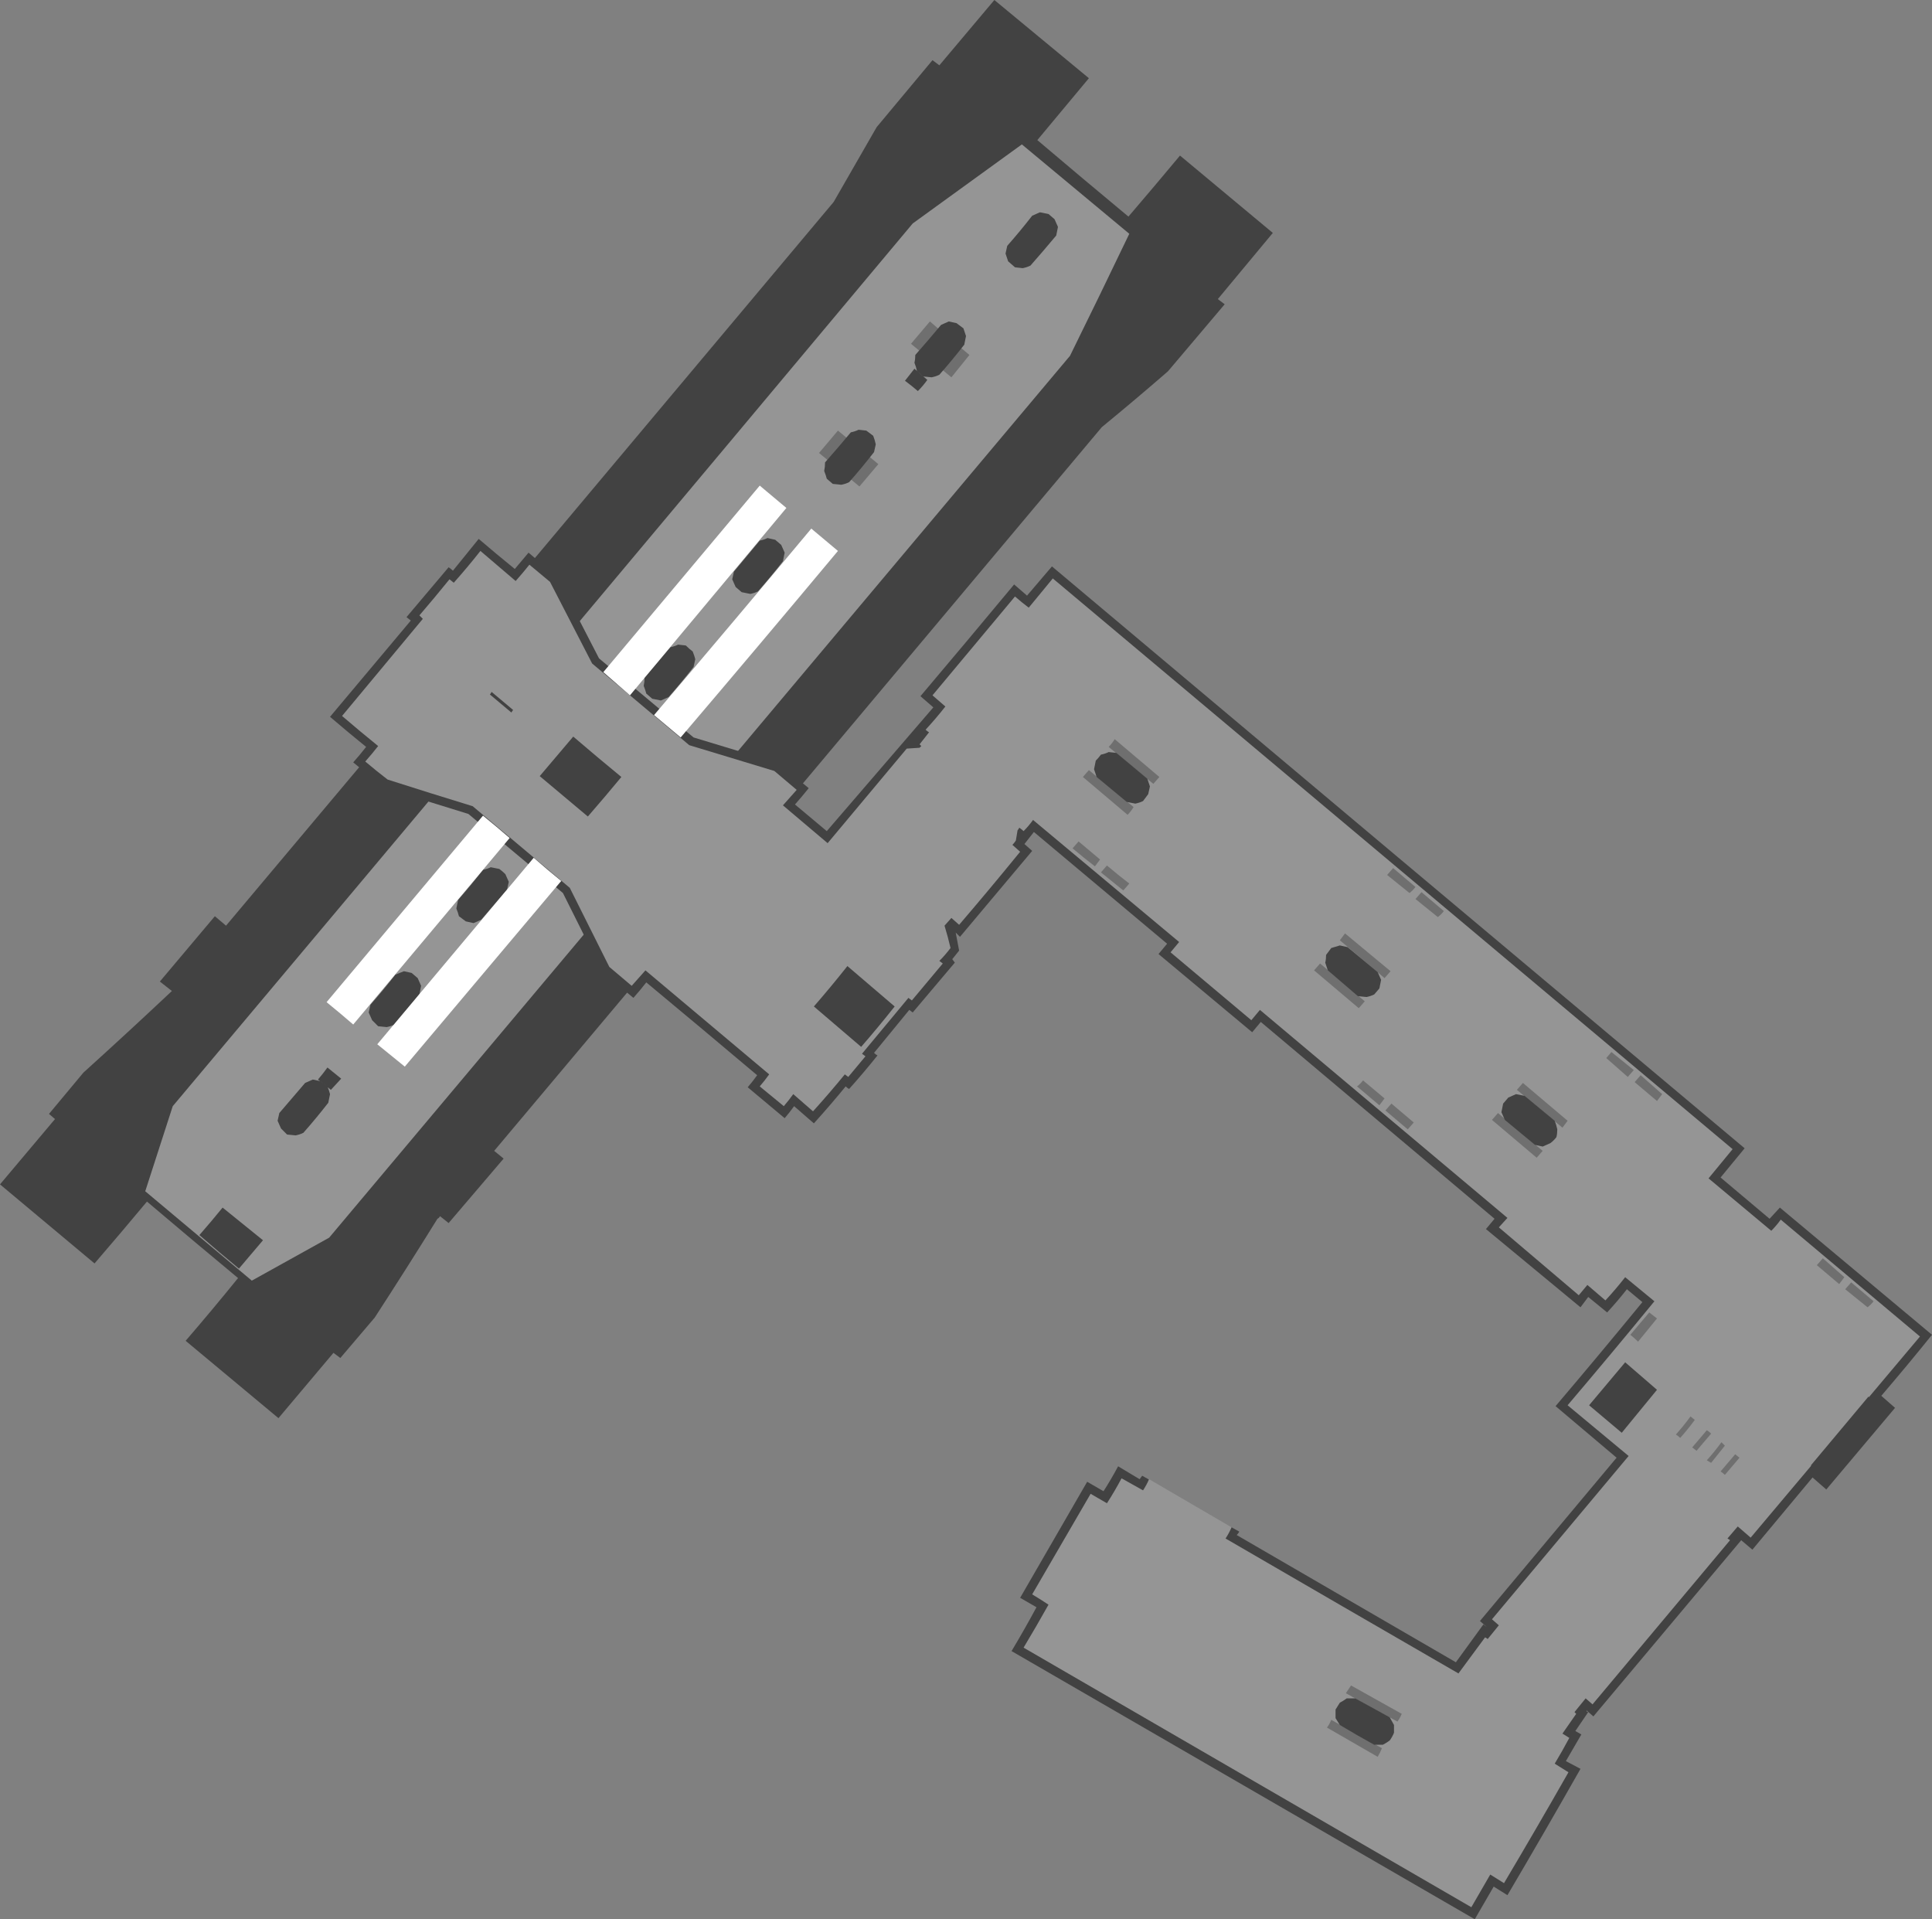 <?xml version="1.0" encoding="UTF-8" standalone="no"?>
<svg xmlns:ffdec="https://www.free-decompiler.com/flash" xmlns:xlink="http://www.w3.org/1999/xlink" ffdec:objectType="shape" height="1116.5px" width="1124.0px" xmlns="http://www.w3.org/2000/svg">
  <rect width="100%" height="100%" fill="#808080" stroke="none"/>
  <g transform="matrix(1.0, 0.0, 0.0, 1.0, 499.85, 500.0)">
    <path d="M78.65 -500.0 L133.65 -454.5 103.65 -418.5 Q130.15 -396.0 156.65 -374.0 171.65 -391.5 186.65 -409.5 L240.65 -364.5 208.65 -326.0 212.65 -323.0 179.65 -284.0 Q160.65 -267.5 141.15 -251.5 -35.35 -41.0 -212.35 169.5 L-206.85 174.0 -238.85 211.5 -243.85 207.5 Q-244.35 208.5 -245.35 209.0 -263.35 238.0 -281.85 266.5 L-301.85 290.0 -305.85 287.0 -337.85 325.0 -391.85 280.0 Q-376.35 262.0 -361.35 243.5 -387.85 221.5 -414.35 199.0 -429.35 217.0 -444.85 235.0 L-499.85 189.0 -467.85 151.0 -471.35 148.0 -451.35 124.0 Q-425.35 100.5 -399.85 76.5 L-406.85 71.0 -374.85 33.0 -368.35 38.5 Q-191.35 -172.0 -14.85 -382.5 L10.15 -426.0 42.65 -465.0 46.65 -462.0 78.65 -500.0" fill="#424242" fill-rule="evenodd" stroke="none"/>
    <path d="M157.15 -364.0 Q140.15 -328.5 122.65 -293.0 L-308.35 220.0 -353.35 245.0 -415.35 193.0 -399.35 143.5 Q-183.85 -113.0 31.15 -370.0 L94.65 -416.0 157.15 -364.0" fill="#959595" fill-rule="evenodd" stroke="none"/>
    <path d="M41.15 -313.0 Q52.65 -303.0 64.15 -293.5 L53.65 -280.5 30.15 -300.0 41.15 -313.0" fill="#6f6f6f" fill-rule="evenodd" stroke="none"/>
    <path d="M-12.35 -249.5 L11.15 -230.0 0.15 -217.0 -23.35 -236.5 -12.35 -249.5" fill="#6f6f6f" fill-rule="evenodd" stroke="none"/>
    <path d="M110.15 -375.5 L113.65 -372.5 115.65 -368.0 114.65 -363.0 Q107.15 -354.0 99.65 -345.5 97.65 -344.5 95.15 -344.0 L90.65 -344.5 86.65 -348.0 85.15 -352.5 86.15 -357.0 Q93.65 -365.5 100.65 -374.5 L105.15 -376.5 110.15 -375.5" fill="#424242" fill-rule="evenodd" stroke="none"/>
    <path d="M61.15 -299.5 Q54.15 -290.5 46.65 -282.0 44.65 -281.0 42.15 -280.5 L37.15 -281.0 33.65 -284.0 Q33.15 -286.5 32.15 -289.0 32.65 -291.0 32.65 -293.5 40.15 -302.0 47.65 -311.0 L52.15 -313.0 56.65 -312.0 60.65 -309.0 62.15 -304.5 61.15 -299.5" fill="#424242" fill-rule="evenodd" stroke="none"/>
    <path d="M4.15 -249.5 L8.15 -246.5 Q9.15 -244.0 9.65 -241.5 L8.65 -237.0 Q1.65 -228.0 -5.85 -219.5 -7.85 -218.5 -10.35 -218.0 L-15.35 -218.5 -18.85 -221.5 Q-19.35 -223.5 -20.35 -226.0 -19.85 -228.5 -19.85 -231.0 -12.35 -239.5 -4.85 -248.5 -2.35 -249.0 -0.35 -250.0 L4.15 -249.5" fill="#424242" fill-rule="evenodd" stroke="none"/>
    <path d="M-45.35 -183.0 L-43.35 -178.5 -44.35 -173.5 Q-51.35 -164.5 -58.85 -156.0 -60.85 -155.0 -63.35 -154.5 L-68.35 -155.5 -71.85 -158.5 -73.85 -163.0 -72.85 -167.5 -57.85 -185.5 Q-55.35 -186.0 -53.35 -187.0 L-48.85 -186.0 -45.35 -183.0" fill="#424242" fill-rule="evenodd" stroke="none"/>
    <path d="M-100.85 -124.5 Q-98.85 -122.5 -96.85 -121.0 -95.85 -118.5 -95.35 -116.5 L-96.35 -112.0 Q-103.35 -103.0 -110.85 -94.5 L-115.35 -92.5 -120.35 -93.5 -123.85 -96.5 Q-124.35 -98.5 -125.35 -101.0 -124.85 -103.5 -124.85 -106.0 -117.35 -114.5 -109.85 -123.5 -107.35 -124.0 -105.35 -125.0 L-100.85 -124.5" fill="#424242" fill-rule="evenodd" stroke="none"/>
    <path d="M-205.85 8.5 L-203.85 13.0 -204.85 17.5 -219.85 35.0 Q-221.85 36.0 -224.35 37.0 L-228.85 36.0 -232.85 33.0 Q-233.35 31.0 -234.35 28.5 L-233.35 23.5 Q-225.85 15.0 -218.85 6.0 -216.35 5.5 -214.35 4.5 L-209.35 5.5 Q-207.35 7.0 -205.85 8.5" fill="#424242" fill-rule="evenodd" stroke="none"/>
    <path d="M-256.85 69.0 L-254.85 73.5 -255.85 78.5 Q-262.85 87.5 -270.35 96.0 -272.35 97.0 -274.85 97.5 L-279.85 97.0 -283.35 93.5 -285.35 89.0 -284.35 84.5 Q-276.85 76.0 -269.85 67.0 L-264.85 65.0 -260.35 66.0 -256.85 69.0" fill="#424242" fill-rule="evenodd" stroke="none"/>
    <path d="M-309.35 132.0 Q-308.35 134.5 -307.85 136.5 L-308.85 141.5 Q-315.85 150.5 -323.35 159.0 -325.35 160.0 -327.85 160.5 L-332.85 160.0 -336.35 156.5 -338.35 152.0 -337.35 147.5 -322.35 130.0 -317.85 128.0 -313.35 129.0 -309.35 132.0" fill="#424242" fill-rule="evenodd" stroke="none"/>
    <path d="M32.15 -285.5 L39.65 -279.0 Q37.15 -275.5 34.15 -272.5 30.65 -275.5 26.65 -278.5 L32.15 -285.5" fill="#424242" fill-rule="evenodd" stroke="none"/>
    <path d="M-166.35 -71.5 Q-152.35 -59.5 -138.35 -48.0 -147.85 -36.5 -157.85 -25.0 L-185.85 -48.5 -166.35 -71.5" fill="#424242" fill-rule="evenodd" stroke="none"/>
    <path d="M-309.35 121.0 L-301.35 127.5 -307.35 134.0 -314.85 128.0 Q-311.85 124.5 -309.35 121.0" fill="#424242" fill-rule="evenodd" stroke="none"/>
    <path d="M-370.35 202.5 L-346.85 221.5 -360.85 238.0 Q-372.35 228.5 -383.85 218.5 -376.85 210.5 -370.35 202.5" fill="#424242" fill-rule="evenodd" stroke="none"/>
    <path d="M97.65 -153.5 L112.15 -170.5 Q313.65 -1.0 515.15 168.0 L501.15 185.0 529.65 209.0 535.65 202.5 624.15 276.5 Q609.65 294.5 594.65 312.0 L602.65 319.0 562.65 366.5 554.65 359.5 519.65 401.5 513.15 396.0 427.15 498.5 423.15 495.0 423.15 495.5 Q423.65 496.0 424.15 496.0 L416.65 507.0 420.15 509.0 411.15 524.5 419.65 529.0 Q398.65 566.0 377.15 602.5 L369.15 597.5 358.15 616.5 88.65 460.5 Q96.15 448.0 103.15 435.0 L93.65 429.5 132.65 362.0 142.15 367.5 Q146.65 360.5 150.65 353.0 L163.15 360.5 164.65 358.5 169.15 361.0 187.65 385.5 216.65 388.5 221.15 391.0 Q220.65 392.0 219.65 393.0 L347.15 467.0 363.15 445.0 365.15 446.5 361.15 443.0 440.65 348.0 405.15 318.0 Q430.65 288.0 455.65 257.5 L446.65 250.0 Q441.15 257.0 435.15 263.5 L424.15 254.5 419.65 260.5 364.65 215.0 369.65 209.0 233.65 94.5 228.65 100.5 174.15 55.0 179.15 49.0 101.65 -16.0 96.15 -9.0 100.65 -5.0 58.65 45.0 56.15 42.5 58.15 53.0 54.15 58.0 55.65 60.0 31.15 89.0 29.15 87.5 8.65 112.5 Q9.65 113.5 10.65 114.0 2.65 124.0 -5.85 133.5 -6.85 133.0 -7.85 132.0 -16.85 143.0 -26.35 153.5 L-37.85 143.5 Q-40.35 147.0 -43.35 150.5 L-64.85 132.5 Q-61.85 129.0 -59.35 125.5 -91.35 98.5 -123.85 71.5 -127.35 76.0 -131.35 80.5 L-149.35 65.5 -172.35 19.5 -227.35 -26.5 Q-251.85 -34.0 -276.85 -42.0 L-294.35 -56.5 Q-290.35 -61.0 -286.85 -65.5 -297.35 -74.0 -307.85 -83.0 L-260.85 -139.0 -263.35 -141.0 -238.85 -170.0 Q-237.35 -169.0 -236.35 -168.0 L-221.35 -186.5 Q-210.85 -177.5 -200.35 -169.0 L-192.35 -178.5 -175.85 -164.5 -151.35 -117.0 -96.35 -71.0 -46.85 -56.0 -29.35 -41.5 Q-33.35 -36.5 -37.35 -32.0 L-18.85 -16.5 43.15 -88.5 35.65 -95.0 Q63.15 -127.5 90.15 -160.0 L97.65 -153.5" fill="#424242" fill-rule="evenodd" stroke="none"/>
    <path d="M90.65 -153.0 Q94.65 -149.5 98.65 -146.5 L112.65 -163.5 508.15 168.5 494.15 185.5 530.65 216.0 Q533.65 213.0 536.15 209.5 L617.15 277.5 518.65 394.5 511.15 388.0 505.15 395.0 Q506.15 395.5 506.65 396.0 L426.65 491.5 422.65 488.0 416.15 496.0 417.15 497.0 409.15 508.5 413.15 511.0 Q409.15 518.5 404.65 526.0 L412.65 531.0 Q394.15 563.5 375.15 595.5 L367.15 590.5 356.15 609.5 95.65 458.5 Q103.15 446.0 110.15 433.5 105.65 430.5 100.65 427.5 L134.65 369.0 144.15 374.5 Q148.65 367.5 152.65 360.0 L165.15 367.0 Q167.15 364.0 168.65 360.5 L216.65 388.5 Q215.15 392.0 213.15 395.0 281.15 434.5 348.65 473.5 L364.15 452.5 Q365.15 453.0 365.65 453.5 L372.15 445.5 368.15 442.0 447.65 347.0 412.15 317.5 Q437.65 287.5 462.65 257.0 L445.65 243.0 Q440.15 250.0 434.15 256.5 L423.65 247.5 418.65 253.5 372.15 214.0 377.15 208.5 233.15 87.5 228.15 93.5 181.15 54.0 186.15 48.0 101.15 -23.0 Q98.65 -19.5 95.65 -16.5 94.65 -17.5 93.15 -18.5 92.65 -17.5 92.15 -17.0 L91.15 -11.0 Q90.15 -9.5 89.15 -8.5 L93.65 -4.5 Q76.15 17.0 58.15 38.0 L53.65 34.0 49.65 38.5 Q51.65 45.0 53.15 51.5 50.15 55.5 46.65 59.0 L48.65 60.5 30.65 82.0 28.65 80.5 1.65 113.0 3.65 114.5 -6.35 126.5 -8.35 125.0 Q-17.35 136.0 -26.85 146.5 L-38.35 136.5 Q-40.85 140.0 -43.85 143.5 L-57.85 132.0 Q-54.85 128.5 -52.35 125.0 L-124.35 64.5 -132.35 73.5 -145.35 62.5 -168.35 16.5 -224.85 -31.0 Q-249.35 -38.5 -274.35 -46.5 -280.85 -51.5 -287.35 -57.0 -283.35 -61.5 -279.85 -66.0 -290.35 -74.5 -300.85 -83.5 L-253.85 -140.0 -255.85 -142.0 Q-246.85 -152.5 -238.35 -163.0 L-235.85 -161.0 Q-227.85 -170.0 -220.35 -179.5 L-199.85 -162.0 Q-195.85 -166.5 -191.85 -171.5 L-179.85 -161.5 -155.35 -114.0 -98.85 -66.5 -49.35 -51.5 -36.35 -40.5 -44.35 -31.5 -18.35 -9.5 27.65 -64.5 35.15 -65.0 36.15 -66.0 35.15 -67.0 40.65 -74.0 Q39.65 -74.5 38.65 -75.5 44.65 -82.0 50.15 -89.0 L42.65 -95.5 90.65 -153.0" fill="#959595" fill-rule="evenodd" stroke="none"/>
    <path d="M397.65 169.5 L394.15 173.5 368.15 151.5 371.65 147.5 397.65 169.5" fill="#6f6f6f" fill-rule="evenodd" stroke="none"/>
    <path d="M412.15 152.0 L409.15 156.0 382.65 134.0 386.15 130.0 412.15 152.0" fill="#6f6f6f" fill-rule="evenodd" stroke="none"/>
    <path d="M294.15 82.5 L290.65 86.5 264.65 64.5 268.15 60.5 294.15 82.5" fill="#6f6f6f" fill-rule="evenodd" stroke="none"/>
    <path d="M309.15 65.0 L305.65 69.0 279.65 47.0 282.65 43.0 309.15 65.0" fill="#6f6f6f" fill-rule="evenodd" stroke="none"/>
    <path d="M159.65 -30.5 Q158.15 -28.0 156.15 -26.0 L130.15 -48.0 133.65 -52.0 159.65 -30.5" fill="#6f6f6f" fill-rule="evenodd" stroke="none"/>
    <path d="M174.65 -48.0 L171.15 -44.0 Q158.15 -54.5 145.15 -65.5 147.15 -67.5 148.65 -70.0 L174.65 -48.0" fill="#6f6f6f" fill-rule="evenodd" stroke="none"/>
    <path d="M304.15 517.0 Q303.15 519.5 301.65 522.0 L272.15 505.0 Q273.65 503.0 274.65 500.5 L304.15 517.0" fill="#6f6f6f" fill-rule="evenodd" stroke="none"/>
    <path d="M315.65 497.0 Q314.65 499.5 313.15 501.5 298.15 493.5 283.15 485.0 L286.15 480.5 315.65 497.0" fill="#6f6f6f" fill-rule="evenodd" stroke="none"/>
    <path d="M477.65 336.5 Q476.65 335.5 475.15 334.5 479.65 329.5 483.65 324.0 L486.15 326.0 Q482.15 331.5 477.65 336.5" fill="#6f6f6f" fill-rule="evenodd" stroke="none"/>
    <path d="M487.15 344.0 L484.65 342.0 493.15 332.0 Q494.65 333.0 495.65 334.0 L487.15 344.0" fill="#6f6f6f" fill-rule="evenodd" stroke="none"/>
    <path d="M495.65 351.0 L493.15 349.5 Q497.65 344.5 501.65 339.0 L503.65 341.0 495.65 351.0" fill="#6f6f6f" fill-rule="evenodd" stroke="none"/>
    <path d="M503.65 358.0 Q502.65 357.0 501.15 356.0 L509.65 346.0 512.15 348.0 503.65 358.0" fill="#6f6f6f" fill-rule="evenodd" stroke="none"/>
    <path d="M453.15 280.5 Q451.15 278.5 448.65 276.5 L459.65 263.5 464.15 267.0 453.15 280.5" fill="#6f6f6f" fill-rule="evenodd" stroke="none"/>
    <path d="M336.65 33.5 L323.65 23.0 327.15 19.0 340.15 30.0 Q338.65 32.0 336.65 33.5" fill="#6f6f6f" fill-rule="evenodd" stroke="none"/>
    <path d="M320.15 19.5 L307.15 9.0 310.65 5.0 323.65 16.0 Q322.15 18.0 320.15 19.5" fill="#6f6f6f" fill-rule="evenodd" stroke="none"/>
    <path d="M454.65 125.5 L467.15 136.5 464.15 140.5 451.15 129.5 454.65 125.5" fill="#6f6f6f" fill-rule="evenodd" stroke="none"/>
    <path d="M447.15 126.5 L434.65 115.5 437.65 112.0 450.65 122.5 447.15 126.5" fill="#6f6f6f" fill-rule="evenodd" stroke="none"/>
    <path d="M586.65 260.5 L573.65 250.0 577.15 246.0 590.15 257.0 Q588.65 259.0 586.65 260.5" fill="#6f6f6f" fill-rule="evenodd" stroke="none"/>
    <path d="M570.15 247.0 L557.15 236.0 560.65 232.0 573.15 243.0 570.15 247.0" fill="#6f6f6f" fill-rule="evenodd" stroke="none"/>
    <path d="M319.15 157.0 L306.15 146.0 309.65 142.0 322.65 153.0 319.15 157.0" fill="#6f6f6f" fill-rule="evenodd" stroke="none"/>
    <path d="M302.65 143.0 L289.65 132.0 Q291.65 130.5 293.15 128.5 L305.65 139.0 302.65 143.0" fill="#6f6f6f" fill-rule="evenodd" stroke="none"/>
    <path d="M153.65 18.0 L140.65 7.5 144.15 3.5 Q150.65 9.0 157.15 14.0 L153.65 18.0" fill="#6f6f6f" fill-rule="evenodd" stroke="none"/>
    <path d="M137.15 4.0 Q130.65 -1.0 124.15 -6.5 L127.65 -10.5 Q134.15 -5.0 140.15 0.0 L137.15 4.0" fill="#6f6f6f" fill-rule="evenodd" stroke="none"/>
    <path d="M-166.35 -71.5 Q-152.35 -59.5 -138.35 -48.0 -147.85 -36.5 -157.85 -25.0 L-185.85 -48.5 -166.35 -71.5" fill="#424242" fill-rule="evenodd" stroke="none"/>
    <path d="M-6.85 62.0 L20.65 85.5 Q11.15 97.5 1.15 109.0 L-26.35 85.5 Q-16.35 74.0 -6.85 62.0" fill="#424242" fill-rule="evenodd" stroke="none"/>
    <path d="M-213.85 -97.5 L-201.35 -87.0 -202.35 -85.5 -214.85 -96.0 Q-214.35 -96.5 -213.85 -97.5" fill="#424242" fill-rule="evenodd" stroke="none"/>
    <path d="M387.15 137.5 L404.65 152.0 Q405.65 154.5 406.15 157.0 406.15 159.5 405.65 161.5 404.15 163.5 402.15 165.0 L397.65 167.0 393.15 166.0 375.65 151.5 373.65 147.0 374.65 142.0 377.65 138.5 382.15 136.5 387.15 137.5" fill="#424242" fill-rule="evenodd" stroke="none"/>
    <path d="M271.65 55.5 L274.65 51.5 279.65 50.0 284.15 51.0 301.65 65.5 303.65 70.0 302.65 75.0 299.65 78.5 Q297.65 79.5 295.15 80.0 L290.15 79.5 272.65 64.5 271.15 60.0 Q271.65 58.0 271.65 55.5" fill="#424242" fill-rule="evenodd" stroke="none"/>
    <path d="M140.65 -61.0 Q143.15 -61.5 145.15 -62.5 L149.65 -62.0 167.65 -47.0 169.15 -42.5 168.15 -38.0 165.15 -34.0 Q163.15 -33.0 160.65 -32.5 L155.65 -33.5 138.15 -48.0 136.65 -52.5 137.65 -57.5 Q139.15 -59.0 140.65 -61.0" fill="#424242" fill-rule="evenodd" stroke="none"/>
    <path d="M279.65 490.5 Q281.65 489.5 283.65 488.0 L288.65 488.0 308.65 499.0 311.15 503.5 311.15 508.0 Q310.15 510.5 308.65 512.5 306.65 514.0 304.65 515.0 L299.65 515.0 Q289.65 509.5 279.65 503.5 L277.15 499.5 277.15 494.5 279.65 490.5" fill="#424242" fill-rule="evenodd" stroke="none"/>
    <path d="M464.15 308.5 L443.65 333.5 424.65 317.5 445.65 292.5 464.15 308.5" fill="#424242" fill-rule="evenodd" stroke="none"/>
    <path d="M553.65 352.5 L587.15 312.5 595.65 319.5 Q579.15 339.5 562.15 359.5 L553.65 352.5" fill="#424242" fill-rule="evenodd" stroke="none"/>
    <path d="M-12.35 -179.5 Q-57.85 -125.0 -103.85 -71.0 L-119.35 -84.0 Q-73.35 -138.0 -27.85 -192.5 L-12.35 -179.5" fill="#ffffff" fill-rule="evenodd" stroke="none"/>
    <path d="M-57.85 -217.5 L-42.35 -204.5 -133.35 -95.5 -148.85 -109.0 -57.85 -217.5" fill="#ffffff" fill-rule="evenodd" stroke="none"/>
    <path d="M-189.35 -1.0 Q-181.35 6.0 -173.35 12.5 L-264.35 120.5 -280.35 107.5 -189.35 -1.0" fill="#ffffff" fill-rule="evenodd" stroke="none"/>
    <path d="M-218.85 -25.5 Q-210.85 -19.0 -203.35 -12.5 L-294.35 96.0 Q-301.85 89.5 -309.85 83.0 L-218.85 -25.5" fill="#ffffff" fill-rule="evenodd" stroke="none"/>
  </g>
</svg>
